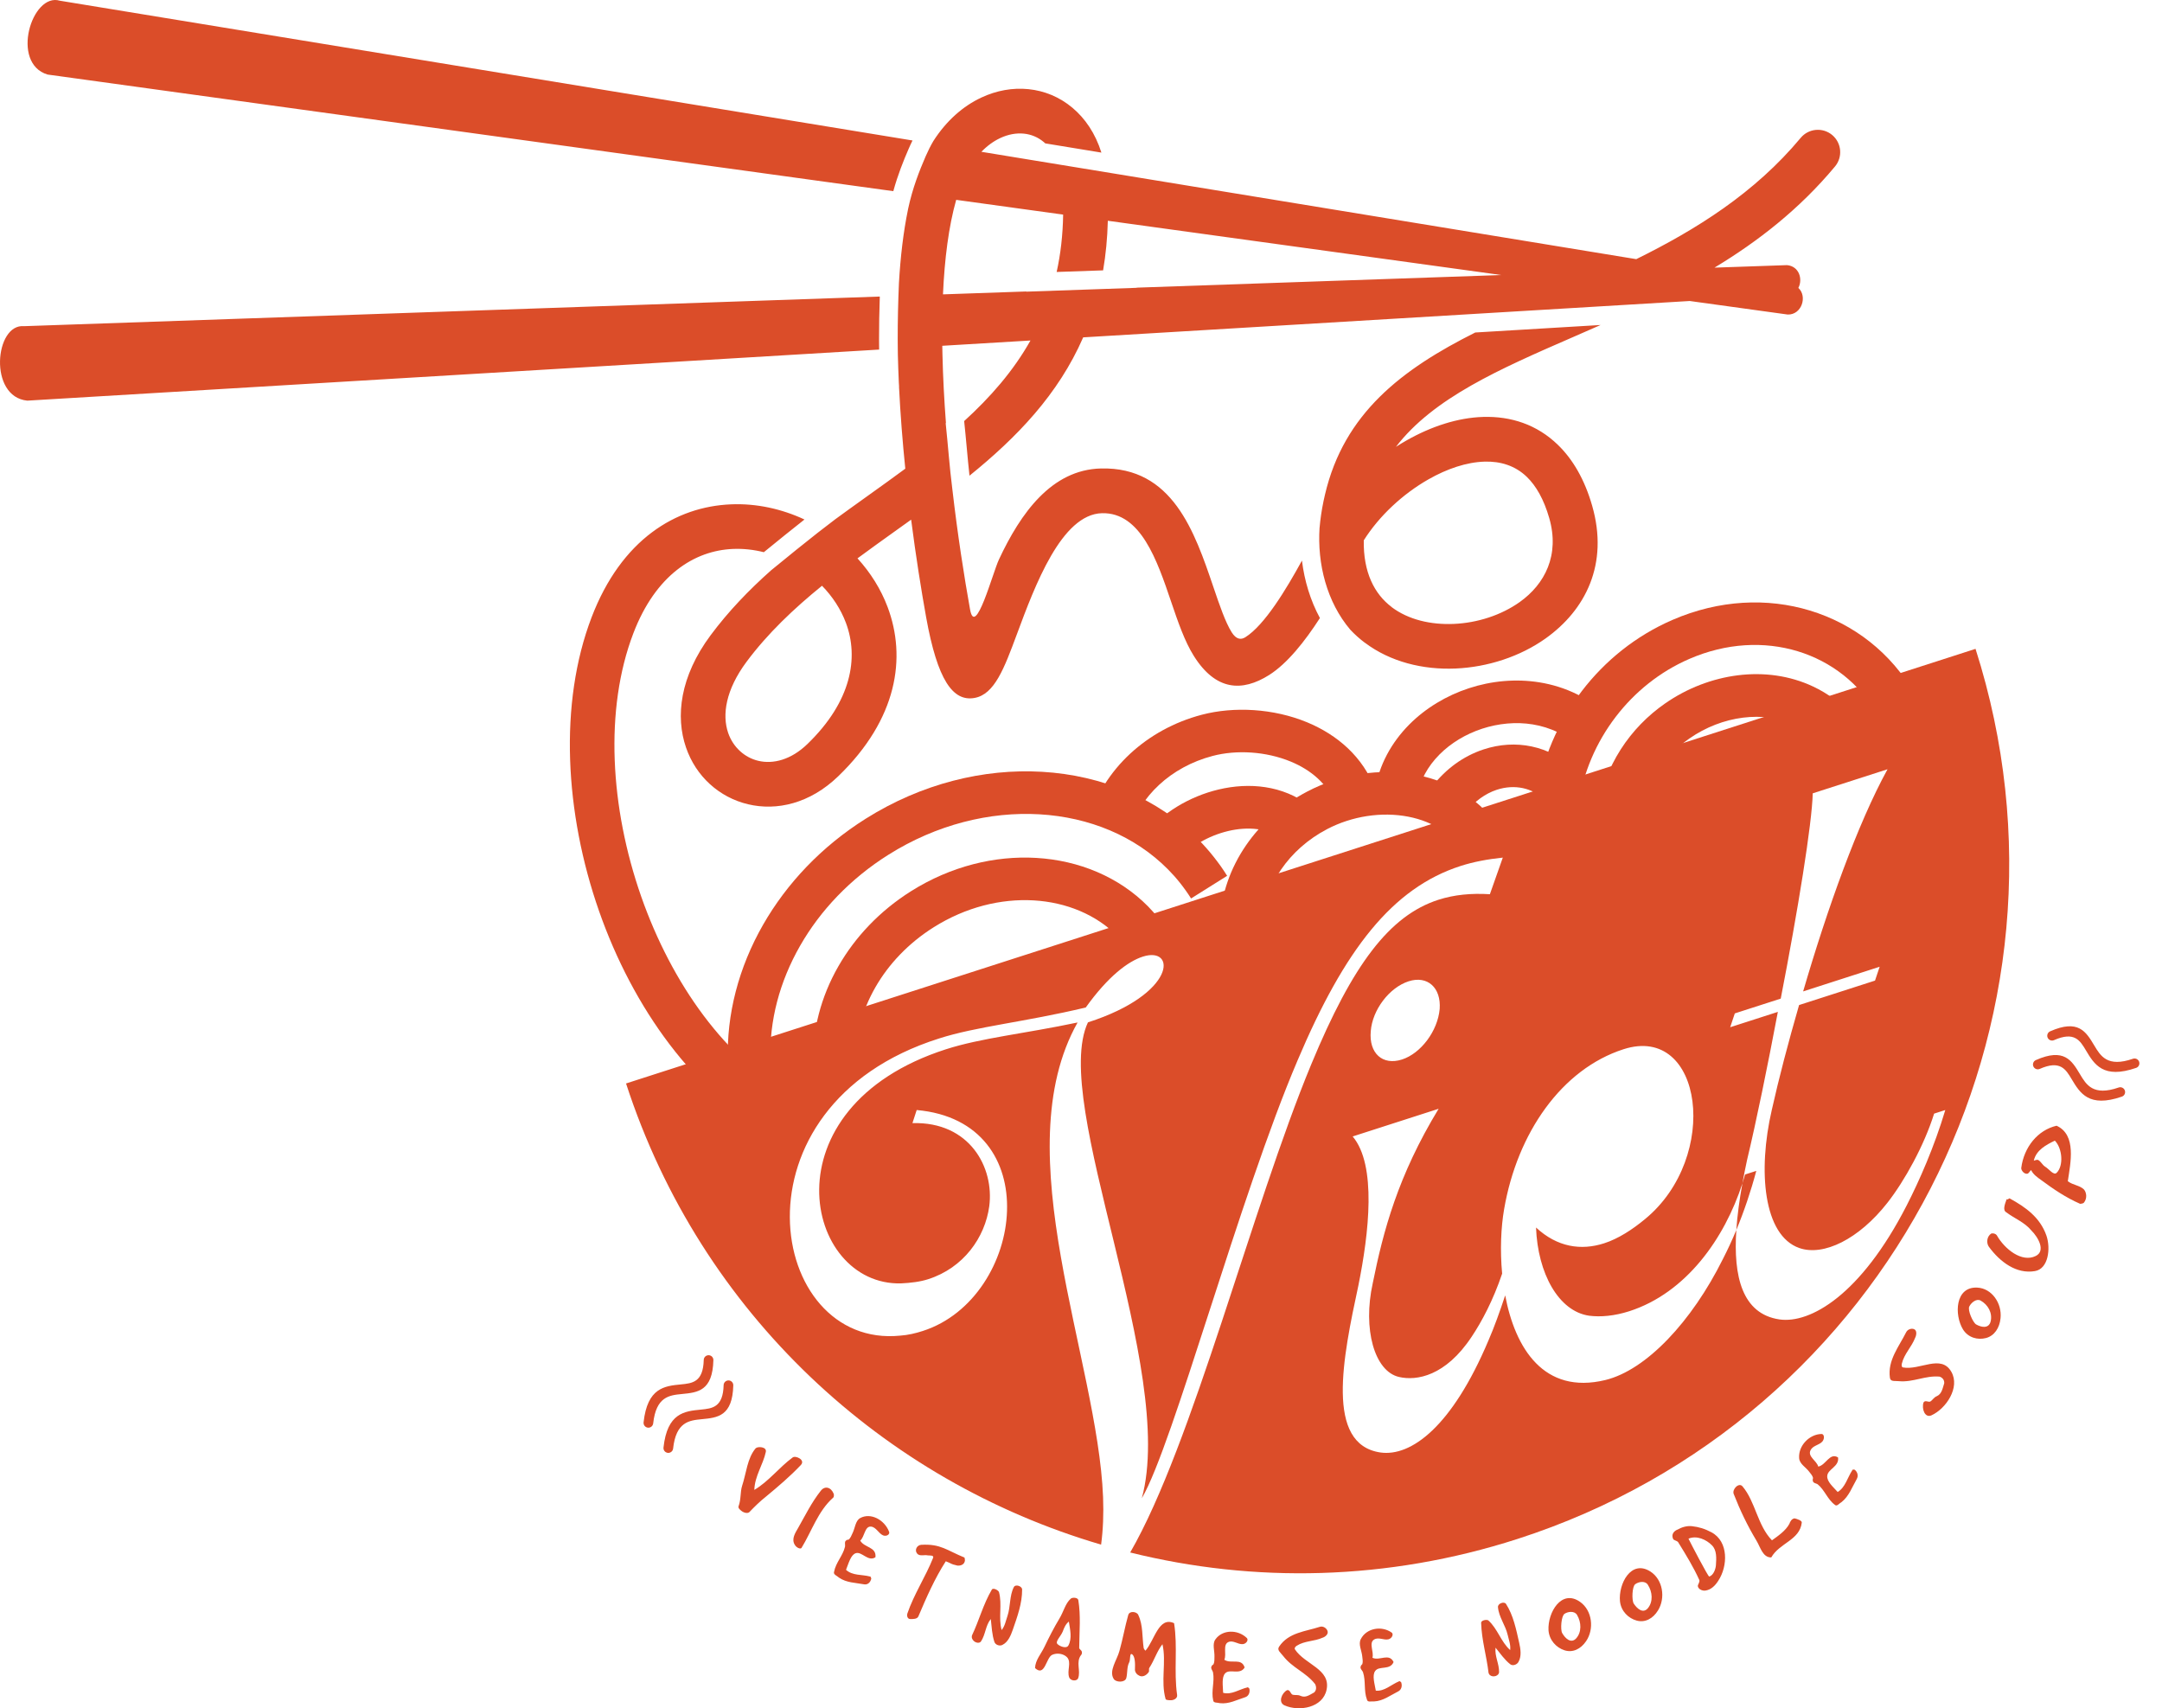<svg width="81" height="64" viewBox="0 0 81 64" fill="none" xmlns="http://www.w3.org/2000/svg">
<path d="M29.791 41.112C30.197 41.329 30.351 41.835 30.133 42.242C29.916 42.648 29.409 42.802 29.003 42.585C26.025 40.993 23.714 37.76 22.445 34.138C21.158 30.462 20.932 26.352 22.163 23.13C23.282 20.203 25.326 18.98 27.387 18.895C28.337 18.855 29.285 19.064 30.14 19.463C29.698 19.811 29.191 20.219 28.617 20.688C28.238 20.593 27.849 20.55 27.46 20.566C26.018 20.626 24.565 21.538 23.728 23.728C22.64 26.576 22.858 30.261 24.023 33.589C25.164 36.844 27.2 39.728 29.791 41.112ZM31.291 19.456C31.48 19.318 31.668 19.181 31.858 19.044L31.863 19.041C32.094 18.874 32.325 18.709 32.557 18.543C33.014 18.216 33.469 17.89 33.917 17.559C33.815 16.557 33.733 15.523 33.682 14.493H33.685L33.674 14.313L33.674 14.306C33.659 13.972 33.647 13.639 33.639 13.307L33.636 13.091C33.634 12.964 33.633 12.834 33.633 12.701C33.632 12.042 33.647 11.343 33.679 10.604C33.736 9.623 33.844 8.693 34.018 7.851V7.85L34.025 7.814C34.192 7.036 34.449 6.389 34.682 5.851C34.773 5.643 34.868 5.455 34.968 5.285C35.46 4.514 36.09 3.972 36.76 3.658C37.337 3.386 37.946 3.281 38.529 3.34C39.128 3.4 39.697 3.633 40.176 4.035C40.654 4.434 41.038 4.997 41.264 5.717L39.162 5.372C39.143 5.354 39.123 5.336 39.102 5.319C38.887 5.139 38.631 5.034 38.362 5.007C38.075 4.978 37.77 5.033 37.471 5.174C37.226 5.289 36.988 5.46 36.768 5.687L38.481 5.968L39.647 6.159L42.781 6.673L61.303 9.709C63.543 8.604 65.739 7.236 67.465 5.163C67.761 4.809 68.289 4.762 68.644 5.058C68.998 5.355 69.045 5.882 68.749 6.237C67.413 7.841 65.861 9.045 64.234 10.027L66.952 9.933C67.412 9.976 67.547 10.466 67.376 10.787C67.724 11.101 67.502 11.799 66.978 11.784L63.307 11.277L61.719 11.372L56.976 11.656L40.582 12.639C39.648 14.781 38.094 16.388 36.322 17.822C36.248 17.141 36.196 16.462 36.123 15.778L36.12 15.778C37.098 14.887 37.96 13.908 38.607 12.757L35.303 12.955C35.305 13.059 35.306 13.163 35.309 13.267C35.328 14.122 35.375 14.991 35.44 15.852L35.43 15.853C35.518 16.68 35.574 17.502 35.68 18.328C35.878 20.04 36.124 21.612 36.343 22.83C36.539 23.925 37.192 21.459 37.425 20.963C38.24 19.22 39.398 17.597 41.246 17.551C43.928 17.485 44.755 19.917 45.461 21.995C45.692 22.676 45.908 23.31 46.146 23.689C46.314 23.955 46.489 23.979 46.657 23.874C47.379 23.42 48.189 22.079 48.778 21.002C48.871 21.757 49.093 22.494 49.451 23.155C48.889 24.026 48.231 24.859 47.544 25.292C46.539 25.924 45.552 25.885 44.728 24.576C44.38 24.022 44.135 23.303 43.873 22.532C43.351 20.993 42.738 19.191 41.287 19.227C39.768 19.264 38.772 21.944 38.096 23.767C37.623 25.04 37.261 26.014 36.512 26.148C35.702 26.294 35.123 25.485 34.698 23.125C34.515 22.108 34.314 20.85 34.136 19.469L33.526 19.906C33.057 20.242 32.589 20.577 32.126 20.919C32.612 21.452 33.002 22.07 33.256 22.746C33.963 24.631 33.629 26.933 31.408 29.08C30.342 30.11 29.097 30.387 28.023 30.131C27.489 30.004 27 29.744 26.598 29.378C26.201 29.017 25.888 28.549 25.701 28.003C25.303 26.846 25.473 25.348 26.622 23.801C27.292 22.9 28.059 22.105 28.883 21.372C29.57 20.808 30.154 20.338 30.634 19.961C30.878 19.771 31.097 19.602 31.291 19.456ZM32.937 13.097L1.024 15.01C-0.444 14.871 -0.195 12.116 0.9 12.22L32.962 11.11C32.943 11.678 32.933 12.21 32.934 12.705C32.934 12.838 32.936 12.969 32.937 13.097ZM33.468 7.162L1.782 2.793C0.378 2.37 1.192 -0.29 2.24 0.026L34.188 5.263C34.138 5.363 34.09 5.466 34.043 5.575C33.845 6.031 33.635 6.556 33.468 7.162ZM59.967 12.176C59.618 12.329 59.273 12.48 58.931 12.63C56.201 13.818 53.707 14.905 52.299 16.741C52.428 16.657 52.56 16.578 52.692 16.503C53.616 15.977 54.614 15.648 55.568 15.62C56.602 15.59 57.579 15.9 58.37 16.669C58.92 17.203 59.365 17.951 59.651 18.948C60.282 21.142 59.394 22.859 57.908 23.918C56.95 24.6 55.735 24.994 54.536 25.046C53.312 25.099 52.087 24.796 51.137 24.08L51.136 24.082C50.941 23.935 50.758 23.772 50.59 23.593C49.711 22.558 49.347 21.126 49.438 19.763L49.44 19.76C49.467 19.451 49.513 19.129 49.583 18.791L49.584 18.784C49.602 18.7 49.62 18.616 49.641 18.53C50.354 15.48 52.528 13.832 55.271 12.457L59.967 12.176ZM41.505 8.271C41.489 8.927 41.428 9.545 41.328 10.129L39.588 10.189C39.735 9.526 39.819 8.812 39.831 8.04L35.824 7.487C35.541 8.487 35.388 9.705 35.329 11.028L38.45 10.92V10.927L42.587 10.783V10.777L56.247 10.304L41.505 8.271ZM31.692 23.333C31.498 22.817 31.188 22.346 30.797 21.945C29.738 22.805 28.761 23.73 27.967 24.797C27.189 25.844 27.048 26.78 27.281 27.459C27.375 27.73 27.53 27.963 27.729 28.143C27.922 28.319 28.156 28.444 28.411 28.504C28.966 28.636 29.637 28.467 30.248 27.877C31.904 26.277 32.181 24.638 31.692 23.333ZM53.519 17.958C52.547 18.511 51.665 19.338 51.094 20.244C51.073 21.444 51.495 22.258 52.14 22.743L52.141 22.747C52.762 23.215 53.602 23.412 54.463 23.375C55.35 23.337 56.242 23.05 56.938 22.555C57.879 21.884 58.442 20.797 58.043 19.41C57.841 18.708 57.552 18.205 57.206 17.869C56.772 17.447 56.218 17.277 55.622 17.295C54.947 17.314 54.216 17.561 53.519 17.958Z" fill="#DB4D29"/>
<path d="M27.766 56.596C27.868 56.682 28.007 56.709 28.073 56.653C28.275 56.442 28.467 56.253 28.7 56.068C29.151 55.693 29.59 55.324 30.003 54.888C30.189 54.693 29.805 54.52 29.698 54.603C29.196 54.971 28.794 55.507 28.261 55.819C28.275 55.303 28.591 54.868 28.691 54.399C28.738 54.201 28.394 54.18 28.311 54.26C27.994 54.635 27.963 55.184 27.803 55.668C27.73 55.897 27.768 56.167 27.671 56.43C27.646 56.496 27.718 56.556 27.766 56.596ZM29.906 57.237C29.796 57.429 29.646 57.649 29.771 57.867C29.837 57.99 29.993 58.047 30.029 57.993C30.412 57.366 30.649 56.612 31.211 56.113C31.252 56.085 31.244 56.002 31.237 55.969C31.135 55.711 30.902 55.657 30.752 55.85C30.405 56.289 30.17 56.773 29.906 57.237ZM31.938 57.445C31.901 57.52 31.868 57.623 31.794 57.681C31.765 57.69 31.723 57.686 31.712 57.707C31.622 57.748 31.675 57.877 31.658 57.949C31.576 58.293 31.316 58.533 31.248 58.89C31.215 58.994 31.358 59.033 31.434 59.106C31.719 59.301 32.043 59.294 32.376 59.357C32.499 59.378 32.608 59.298 32.643 59.142C32.633 59.114 32.62 59.052 32.594 59.064C32.291 58.981 31.945 59.04 31.696 58.813C31.793 58.576 31.871 58.257 32.057 58.192C32.286 58.11 32.523 58.525 32.799 58.342C32.842 57.947 32.385 57.992 32.229 57.719C32.397 57.573 32.394 57.172 32.634 57.194C32.825 57.214 32.915 57.447 33.083 57.522C33.214 57.575 33.349 57.485 33.31 57.386C33.134 56.928 32.612 56.664 32.23 56.873C32.048 56.967 32.035 57.256 31.938 57.445ZM34.096 60.657C34.208 60.659 34.366 60.662 34.409 60.554C34.708 59.849 35.017 59.142 35.434 58.493C35.691 58.59 35.575 58.586 35.872 58.655C36.004 58.666 36.139 58.608 36.152 58.459C36.144 58.43 36.149 58.36 36.129 58.351C35.478 58.087 35.245 57.833 34.515 57.876C34.352 57.886 34.253 58.075 34.361 58.204C34.452 58.319 34.642 58.24 34.766 58.273C34.834 58.279 35.001 58.261 34.959 58.365C34.674 59.082 34.242 59.724 33.992 60.458C33.972 60.521 33.99 60.652 34.096 60.657ZM36.416 61.378C36.475 61.543 36.687 61.595 36.753 61.496C36.926 61.235 36.921 60.901 37.12 60.656C37.153 60.937 37.165 61.248 37.257 61.518C37.297 61.63 37.462 61.683 37.561 61.623C37.766 61.522 37.87 61.273 37.945 61.057C38.114 60.567 38.298 60.069 38.294 59.549C38.291 59.422 38.043 59.34 37.983 59.462C37.816 59.785 37.863 60.197 37.745 60.542C37.682 60.722 37.652 60.916 37.526 61.071C37.4 60.606 37.553 60.11 37.427 59.645C37.397 59.572 37.206 59.473 37.159 59.555C36.835 60.106 36.685 60.704 36.415 61.272C36.41 61.289 36.403 61.337 36.416 61.378ZM39.687 60.647C39.484 60.983 39.298 61.348 39.133 61.695C39.005 61.965 38.79 62.19 38.778 62.494C39.152 62.841 39.19 62.102 39.42 61.998C39.601 61.914 39.85 61.953 39.981 62.093C40.152 62.284 39.966 62.592 40.057 62.842C40.112 62.984 40.345 62.994 40.392 62.876C40.499 62.6 40.298 62.273 40.502 62.006C40.528 61.989 40.542 61.93 40.532 61.883C40.51 61.808 40.418 61.782 40.433 61.722C40.439 61.11 40.495 60.532 40.4 59.953C40.383 59.84 40.169 59.842 40.116 59.894C39.911 60.074 39.849 60.383 39.687 60.647ZM39.816 61.124C39.867 60.988 39.923 60.848 40.045 60.752C40.092 61.053 40.172 61.384 40.027 61.649C39.955 61.779 39.702 61.681 39.617 61.593C39.524 61.497 39.746 61.303 39.816 61.124ZM43.88 63.699C43.986 63.694 44.118 63.626 44.101 63.504C43.972 62.603 44.13 61.7 43.987 60.812C43.411 60.548 43.256 61.451 42.92 61.836C42.901 61.852 42.867 61.779 42.849 61.752C42.786 61.321 42.828 60.889 42.648 60.509C42.606 60.382 42.317 60.331 42.269 60.509C42.143 60.955 42.067 61.404 41.941 61.85C41.846 62.201 41.535 62.594 41.725 62.9C41.806 63.034 42.149 63.046 42.197 62.868C42.245 62.691 42.214 62.451 42.305 62.282C42.359 62.177 42.315 61.916 42.411 61.976C42.527 62.049 42.53 62.321 42.522 62.529C42.508 62.623 42.58 62.726 42.657 62.764C42.792 62.859 42.953 62.768 43.037 62.644C43.065 62.601 43.032 62.529 43.06 62.486C43.251 62.195 43.343 61.863 43.552 61.6C43.706 62.276 43.476 62.98 43.672 63.663C43.69 63.689 43.784 63.702 43.88 63.699ZM45.5 62.072C45.496 62.157 45.507 62.267 45.464 62.353C45.441 62.375 45.401 62.392 45.4 62.415C45.335 62.496 45.434 62.587 45.447 62.659C45.511 63.008 45.372 63.348 45.452 63.703C45.464 63.812 45.607 63.779 45.705 63.809C46.04 63.849 46.329 63.688 46.653 63.586C46.772 63.547 46.839 63.423 46.809 63.266C46.788 63.246 46.752 63.196 46.733 63.219C46.427 63.289 46.14 63.507 45.825 63.421C45.818 63.16 45.761 62.836 45.903 62.689C46.077 62.507 46.455 62.767 46.631 62.472C46.512 62.096 46.119 62.354 45.87 62.182C45.963 61.971 45.801 61.612 46.026 61.517C46.207 61.444 46.379 61.611 46.561 61.598C46.7 61.583 46.785 61.438 46.712 61.367C46.371 61.039 45.797 61.049 45.536 61.419C45.409 61.59 45.511 61.856 45.5 62.072ZM48.075 62.042C48.424 62.492 48.922 62.648 49.271 63.094C49.322 63.195 49.327 63.322 49.236 63.407C49.075 63.49 48.916 63.625 48.723 63.534C48.627 63.487 48.533 63.515 48.437 63.495C48.346 63.472 48.339 63.293 48.219 63.322C48.013 63.435 47.88 63.785 48.126 63.892C48.674 64.135 49.564 63.98 49.701 63.304C49.861 62.528 48.889 62.366 48.513 61.79C48.489 61.739 48.535 61.689 48.581 61.659C48.88 61.466 49.23 61.502 49.557 61.354C49.65 61.326 49.788 61.216 49.731 61.091C49.689 60.989 49.561 60.91 49.446 60.949C48.91 61.125 48.277 61.159 47.923 61.69C47.833 61.822 47.97 61.906 48.075 62.042ZM51.038 62.062C51.045 62.147 51.071 62.252 51.04 62.346C51.021 62.371 50.984 62.395 50.986 62.418C50.933 62.508 51.043 62.582 51.066 62.651C51.177 62.985 51.087 63.344 51.215 63.681C51.241 63.787 51.379 63.731 51.48 63.744C51.816 63.728 52.079 63.522 52.386 63.367C52.498 63.309 52.547 63.175 52.495 63.025C52.472 63.008 52.43 62.965 52.415 62.991C52.122 63.111 51.868 63.373 51.545 63.34C51.502 63.084 51.401 62.772 51.521 62.604C51.668 62.395 52.078 62.589 52.211 62.268C52.042 61.916 51.689 62.236 51.419 62.108C51.482 61.883 51.272 61.554 51.481 61.425C51.65 61.322 51.843 61.459 52.021 61.416C52.156 61.379 52.221 61.221 52.138 61.163C51.757 60.895 51.19 61 50.983 61.409C50.881 61.6 51.019 61.846 51.038 62.062ZM55.825 62.762C55.958 62.861 56.16 62.773 56.163 62.651C56.17 62.328 55.994 62.056 56.031 61.73C56.203 61.941 56.374 62.191 56.589 62.356C56.68 62.423 56.844 62.364 56.895 62.254C57.011 62.042 56.968 61.773 56.917 61.549C56.803 61.041 56.697 60.516 56.423 60.09C56.355 59.987 56.109 60.073 56.122 60.211C56.152 60.581 56.404 60.892 56.485 61.248C56.527 61.436 56.603 61.615 56.579 61.82C56.235 61.515 56.103 61.011 55.759 60.707C55.696 60.666 55.488 60.703 55.491 60.799C55.511 61.454 55.696 62.039 55.769 62.675C55.774 62.693 55.793 62.736 55.825 62.762ZM58.015 61.074C58.041 61.448 58.304 61.726 58.611 61.827C58.918 61.928 59.224 61.784 59.424 61.486C59.731 61.037 59.66 60.339 59.198 60.014C58.499 59.521 57.981 60.417 58.015 61.074ZM58.526 61.18C58.457 61.052 58.491 60.539 58.617 60.46C58.74 60.377 58.985 60.342 59.082 60.499C59.252 60.783 59.262 61.155 59.046 61.388C58.854 61.587 58.64 61.381 58.526 61.18ZM60.693 59.995C60.735 60.368 61.011 60.631 61.322 60.716C61.633 60.8 61.932 60.641 62.119 60.332C62.405 59.868 62.303 59.175 61.828 58.874C61.107 58.419 60.629 59.342 60.693 59.995ZM61.207 60.075C61.132 59.951 61.144 59.436 61.266 59.351C61.386 59.261 61.628 59.213 61.732 59.365C61.914 59.64 61.941 60.01 61.735 60.255C61.553 60.465 61.332 60.269 61.207 60.075ZM63.896 59.59C64.105 59.559 64.26 59.407 64.376 59.222C64.736 58.678 64.767 57.754 64.122 57.408C63.873 57.275 63.65 57.207 63.387 57.178C63.192 57.157 62.999 57.221 62.854 57.304C62.763 57.336 62.626 57.437 62.664 57.596C62.672 57.613 62.683 57.675 62.706 57.683C62.763 57.72 62.854 57.737 62.878 57.787C63.167 58.254 63.446 58.71 63.664 59.192C63.694 59.265 63.614 59.349 63.609 59.42C63.625 59.544 63.783 59.608 63.896 59.59ZM64.037 59.066C64.003 59.086 63.325 57.784 63.259 57.646C63.57 57.514 63.928 57.681 64.138 57.894C64.325 58.079 64.306 58.383 64.287 58.645C64.276 58.784 64.198 59.016 64.037 59.066ZM65.807 57.721C65.957 57.968 66.039 58.354 66.361 58.349C66.672 57.803 67.427 57.704 67.504 57.045C67.516 56.969 67.334 56.908 67.233 56.885C67.124 56.901 67.071 57.002 67.038 57.093C66.9 57.351 66.61 57.548 66.387 57.708C65.841 57.143 65.77 56.263 65.285 55.688C65.15 55.525 64.889 55.793 64.952 55.967C65.198 56.597 65.471 57.162 65.807 57.721ZM67.781 55.137C67.829 55.203 67.905 55.276 67.926 55.372C67.923 55.405 67.904 55.446 67.917 55.465C67.919 55.573 68.048 55.568 68.102 55.611C68.362 55.822 68.469 56.177 68.746 56.38C68.821 56.453 68.907 56.322 68.998 56.273C69.27 56.057 69.386 55.725 69.564 55.411C69.628 55.295 69.602 55.154 69.483 55.06C69.455 55.06 69.398 55.05 69.398 55.08C69.214 55.357 69.135 55.729 68.849 55.897C68.683 55.709 68.442 55.51 68.458 55.297C68.474 55.035 68.915 54.949 68.863 54.602C68.545 54.41 68.412 54.89 68.122 54.946C68.061 54.722 67.721 54.574 67.829 54.339C67.918 54.151 68.148 54.149 68.276 54.006C68.37 53.893 68.343 53.723 68.245 53.724C67.791 53.731 67.372 54.161 67.405 54.627C67.418 54.846 67.656 54.968 67.781 55.137ZM71.138 51.745C71.677 51.797 72.131 51.526 72.666 51.575C72.767 51.608 72.852 51.695 72.841 51.825C72.78 52.008 72.754 52.225 72.558 52.31C72.459 52.35 72.411 52.442 72.33 52.502C72.25 52.555 72.13 52.433 72.064 52.546C71.989 52.786 72.119 53.137 72.363 53.025C72.909 52.777 73.444 51.982 73.108 51.395C72.723 50.72 71.927 51.351 71.29 51.23C71.24 51.212 71.241 51.142 71.254 51.084C71.343 50.717 71.615 50.474 71.753 50.118C71.801 50.026 71.829 49.841 71.709 49.796C71.613 49.757 71.471 49.799 71.414 49.914C71.145 50.452 70.717 50.962 70.805 51.611C70.825 51.774 70.976 51.728 71.138 51.745ZM73.544 49.807C73.739 50.117 74.094 50.211 74.406 50.129C74.718 50.047 74.915 49.754 74.951 49.386C75.009 48.83 74.627 48.266 74.078 48.24C73.247 48.199 73.212 49.259 73.544 49.807ZM74.034 49.618C73.915 49.545 73.709 49.083 73.781 48.946C73.85 48.806 74.045 48.641 74.201 48.724C74.479 48.876 74.659 49.19 74.579 49.512C74.505 49.789 74.225 49.728 74.034 49.618ZM76.235 47.622C76.748 47.54 76.833 46.768 76.671 46.295C76.432 45.605 75.882 45.223 75.3 44.902C75.264 44.875 75.233 44.966 75.18 44.926C75.112 45.115 75.023 45.34 75.166 45.419C75.478 45.655 75.85 45.788 76.11 46.105C76.361 46.353 76.654 46.867 76.268 47.056C75.75 47.312 75.105 46.8 74.811 46.28C74.749 46.204 74.671 46.203 74.607 46.212C74.433 46.321 74.413 46.569 74.513 46.709C74.935 47.285 75.548 47.738 76.235 47.622ZM76.479 44.215C76.934 44.552 77.399 44.868 77.935 45.102C77.968 45.096 78.022 45.096 78.068 45.065C78.202 44.909 78.178 44.684 78.077 44.564C77.912 44.404 77.665 44.404 77.471 44.254C77.572 43.571 77.807 42.517 77.05 42.175C76.34 42.34 75.826 42.982 75.727 43.758C75.717 43.843 75.843 44.012 75.975 43.968C76.02 43.937 76.054 43.871 76.096 43.837C76.177 44.005 76.338 44.114 76.479 44.215ZM76.623 43.71C76.522 43.648 76.474 43.528 76.369 43.463C76.305 43.425 76.186 43.503 76.198 43.478C76.289 43.086 76.66 42.891 76.986 42.734C77.271 43.026 77.318 43.68 77.053 43.939C76.943 44.05 76.774 43.802 76.623 43.71Z" fill="#DB4D29"/>
<path d="M76.954 38.969C76.863 39.009 76.756 38.968 76.716 38.877C76.676 38.785 76.718 38.679 76.808 38.639C77.866 38.172 78.153 38.652 78.46 39.165C78.7 39.567 78.957 39.997 79.913 39.666C80.007 39.634 80.11 39.684 80.143 39.778C80.175 39.873 80.126 39.976 80.031 40.008C78.796 40.435 78.462 39.875 78.149 39.351C77.927 38.979 77.719 38.632 76.954 38.969ZM76.42 40.046C76.328 40.087 76.222 40.045 76.181 39.954C76.141 39.862 76.183 39.756 76.274 39.716C77.332 39.249 77.618 39.729 77.925 40.242C78.165 40.644 78.422 41.074 79.378 40.743C79.472 40.711 79.576 40.761 79.608 40.855C79.641 40.95 79.591 41.053 79.496 41.085C78.262 41.512 77.927 40.952 77.614 40.428C77.392 40.056 77.184 39.709 76.42 40.046Z" fill="#DB4D29"/>
<path d="M27.111 51.893C27.114 51.793 27.197 51.715 27.297 51.717C27.397 51.719 27.475 51.802 27.473 51.902C27.443 53.058 26.887 53.113 26.291 53.17C25.825 53.216 25.328 53.265 25.218 54.271C25.207 54.37 25.118 54.442 25.018 54.431C24.919 54.42 24.848 54.331 24.858 54.232C24.999 52.934 25.648 52.87 26.256 52.811C26.687 52.768 27.09 52.728 27.111 51.893ZM26.366 50.949C26.368 50.849 26.451 50.771 26.551 50.773C26.651 50.775 26.73 50.858 26.727 50.958C26.698 52.114 26.141 52.169 25.546 52.227C25.079 52.273 24.582 52.321 24.472 53.327C24.461 53.426 24.372 53.498 24.273 53.487C24.173 53.476 24.102 53.387 24.112 53.288C24.254 51.99 24.903 51.926 25.51 51.867C25.941 51.824 26.344 51.785 26.366 50.949Z" fill="#DB4D29"/>
<path d="M27.271 39.744C27.212 38.016 27.673 36.244 28.592 34.64C29.474 33.102 30.775 31.715 32.439 30.67C34.532 29.354 36.861 28.788 39.037 28.915C41.285 29.045 43.376 29.911 44.896 31.45C44.989 31.543 45.087 31.649 45.19 31.765C45.285 31.872 45.379 31.984 45.47 32.099C45.566 32.221 45.654 32.338 45.733 32.448C45.811 32.558 45.891 32.679 45.975 32.813L44.624 33.661C44.568 33.571 44.502 33.474 44.429 33.37C44.355 33.265 44.284 33.171 44.217 33.087C44.147 32.998 44.074 32.911 43.997 32.824C43.928 32.746 43.849 32.662 43.76 32.572C42.524 31.321 40.805 30.615 38.947 30.508C37.088 30.4 35.091 30.887 33.288 32.021C31.851 32.924 30.731 34.114 29.978 35.43C29.206 36.777 28.818 38.255 28.867 39.688L27.271 39.744Z" fill="#DB4D29"/>
<path d="M30.468 39.842C30.426 38.608 30.755 37.344 31.41 36.202C32.036 35.109 32.959 34.126 34.138 33.385C35.622 32.452 37.274 32.051 38.82 32.141C40.426 32.234 41.921 32.855 43.01 33.956C43.075 34.022 43.146 34.098 43.222 34.184C43.289 34.26 43.356 34.34 43.421 34.422L43.423 34.421C43.484 34.498 43.547 34.583 43.611 34.674C43.665 34.75 43.724 34.838 43.786 34.936L42.435 35.785C42.4 35.73 42.357 35.666 42.307 35.596C42.267 35.539 42.221 35.478 42.171 35.415L42.17 35.412C42.126 35.355 42.078 35.299 42.029 35.243C41.987 35.195 41.935 35.141 41.874 35.079C41.069 34.264 39.946 33.804 38.73 33.733C37.501 33.662 36.181 33.985 34.987 34.736C34.035 35.334 33.293 36.121 32.795 36.991C32.288 37.877 32.032 38.847 32.065 39.786L30.468 39.842Z" fill="#DB4D29"/>
<path d="M40.789 30.734C41.047 29.802 41.59 28.934 42.346 28.234C43.067 27.567 43.982 27.052 45.029 26.777C46.232 26.461 47.715 26.541 48.969 27.06C50.103 27.53 51.066 28.354 51.521 29.567L50.028 30.123C49.745 29.372 49.115 28.847 48.364 28.535C47.427 28.147 46.325 28.087 45.435 28.32C44.644 28.527 43.959 28.911 43.428 29.403C42.889 29.901 42.506 30.509 42.326 31.158L40.789 30.734Z" fill="#DB4D29"/>
<path d="M57.565 29.88C57.774 28.447 58.366 27.062 59.264 25.89C60.131 24.756 61.288 23.818 62.664 23.223C64.408 22.468 66.216 22.39 67.809 22.874C69.446 23.371 70.854 24.457 71.738 26.007C71.798 26.113 71.853 26.216 71.904 26.317C71.962 26.432 72.014 26.541 72.058 26.64C72.092 26.716 72.137 26.828 72.194 26.975C72.246 27.113 72.288 27.227 72.318 27.317L70.8 27.81C70.761 27.694 70.73 27.605 70.707 27.543C70.686 27.489 70.649 27.402 70.597 27.283C70.555 27.189 70.516 27.106 70.481 27.036C70.437 26.949 70.394 26.869 70.352 26.794C69.676 25.608 68.6 24.778 67.348 24.398C66.103 24.02 64.679 24.085 63.296 24.684C62.183 25.165 61.242 25.93 60.533 26.857C59.8 27.815 59.317 28.944 59.146 30.111L57.565 29.88Z" fill="#DB4D29"/>
<path d="M59.828 30.491C60.095 28.668 61.093 27.252 62.383 26.355C63.208 25.781 64.156 25.419 65.109 25.3C66.075 25.179 67.054 25.308 67.928 25.72C69.044 26.245 69.969 27.215 70.453 28.688L68.934 29.182C68.601 28.166 67.987 27.508 67.253 27.163C66.665 26.886 65.986 26.801 65.302 26.887C64.605 26.974 63.907 27.241 63.295 27.667C62.343 28.329 61.605 29.375 61.409 30.722L59.828 30.491Z" fill="#DB4D29"/>
<path d="M51.514 29.605C51.669 28.649 52.136 27.814 52.794 27.149C53.406 26.532 54.186 26.062 55.032 25.785C55.875 25.508 56.792 25.421 57.681 25.565C58.651 25.723 59.584 26.156 60.353 26.918L59.229 28.049C58.713 27.538 58.083 27.247 57.425 27.14C56.796 27.037 56.138 27.102 55.525 27.302C54.916 27.502 54.357 27.837 53.925 28.273C53.492 28.71 53.187 29.251 53.088 29.86L51.514 29.605Z" fill="#DB4D29"/>
<path d="M42.947 31.222L42.954 31.214C43.525 30.476 44.549 29.84 45.657 29.578C46.801 29.307 48.06 29.418 49.066 30.191L49.074 30.198L48.106 31.466L48.097 31.459C47.519 31.015 46.745 30.962 46.02 31.133C45.259 31.313 44.577 31.724 44.216 32.188L44.21 32.197L42.947 31.222Z" fill="#DB4D29"/>
<path d="M53.678 29.442C53.92 29.129 54.207 28.849 54.531 28.614C54.844 28.389 55.193 28.206 55.571 28.08C56.189 27.875 56.806 27.845 57.378 27.965C57.981 28.092 58.532 28.384 58.98 28.808L57.881 29.964C57.648 29.744 57.363 29.593 57.053 29.527C56.745 29.462 56.41 29.479 56.071 29.591C55.855 29.663 55.65 29.771 55.462 29.907C55.267 30.048 55.092 30.221 54.94 30.416L53.678 29.442Z" fill="#DB4D29"/>
<path d="M45.711 34.481C45.756 33.504 46.093 32.532 46.677 31.678C47.233 30.866 48.016 30.155 48.986 29.65L48.987 29.649C50.228 29.001 51.714 28.768 53.063 29.029C54.464 29.3 55.727 30.092 56.458 31.49L56.465 31.503L56.465 31.504L55.711 31.881L55.046 32.228C54.565 31.307 53.714 30.781 52.763 30.597C51.759 30.403 50.651 30.577 49.724 31.061L49.723 31.062C48.997 31.441 48.411 31.972 47.996 32.578C47.577 33.19 47.336 33.875 47.305 34.55L45.711 34.481Z" fill="#DB4D29"/>
<path d="M74.014 24.309L23.455 40.592C26.271 49.253 33.121 55.483 41.253 57.869C41.328 57.315 41.351 56.714 41.327 56.089C41.123 50.921 37.633 43.182 40.372 38.307C38.389 38.726 36.76 38.886 35.437 39.312C28.642 41.5 30.136 48.177 33.757 48.082C34.117 48.064 34.469 48.024 34.778 47.924C36.101 47.498 36.904 46.363 37.063 45.192C37.253 43.742 36.333 42.018 34.185 42.077L34.344 41.587C36.775 41.803 37.79 43.521 37.728 45.367C37.672 47.236 36.494 49.246 34.574 49.864C34.309 49.95 34.016 50.02 33.73 50.039C28.755 50.545 27.185 41.434 35.184 38.906C36.574 38.459 38.372 38.294 40.678 37.746C41.518 36.574 42.264 36.017 42.816 35.84C44.073 35.435 44.092 37.231 40.76 38.303C39.345 41.316 44.095 51.303 42.778 56.133C43.956 54.123 46.425 44.855 48.618 39.718C50.375 35.572 52.165 33.267 54.724 32.443C55.209 32.287 55.738 32.189 56.303 32.13L55.819 33.502C55.124 33.459 54.486 33.518 53.89 33.71C52.059 34.3 50.677 36.133 49.129 39.869C46.895 45.25 44.681 54.12 42.343 58.164C46.976 59.314 51.975 59.228 56.852 57.657C70.79 53.169 78.46 38.25 74.014 24.309ZM51.356 38.633C51.416 37.836 52.048 36.999 52.775 36.764C53.482 36.537 53.997 37.004 53.938 37.803C53.863 38.63 53.232 39.467 52.526 39.694C51.798 39.928 51.282 39.461 51.356 38.633ZM71.43 45.171C69.71 48.524 67.816 49.597 66.667 49.432C65.266 49.224 64.937 47.814 65.052 46.082C64.896 46.458 64.728 46.82 64.55 47.167C63.382 49.516 61.678 51.33 60.143 51.703C57.837 52.26 56.763 50.504 56.392 48.531C56.186 49.156 55.982 49.721 55.768 50.214C54.401 53.455 52.865 54.582 51.716 54.417C49.645 54.11 50.308 50.877 50.893 48.157C51.287 46.204 51.584 43.649 50.678 42.577L53.899 41.54C52.371 44.053 51.822 46.129 51.429 48.082C51.052 49.786 51.491 51.373 52.412 51.587C53.07 51.741 54.157 51.562 55.139 50.077C55.514 49.514 55.937 48.726 56.278 47.717C56.196 46.838 56.235 45.974 56.352 45.303C56.844 42.442 58.51 40.055 60.826 39.309C63.804 38.35 64.464 43.348 61.633 45.672C61.153 46.07 60.629 46.409 60.099 46.58C59.239 46.857 58.346 46.73 57.548 45.989C57.611 47.697 58.388 49.127 59.537 49.293C59.968 49.349 60.489 49.302 61.041 49.125C63.177 48.437 64.613 46.396 65.28 44.334C65.172 44.93 65.089 45.522 65.052 46.081C65.341 45.386 65.592 44.645 65.8 43.867L65.381 44.002C65.349 44.112 65.316 44.223 65.28 44.333C65.332 44.044 65.391 43.755 65.452 43.468C65.805 41.991 66.221 39.958 66.608 37.91L64.822 38.485L64.995 37.967L66.716 37.413C67.358 34.114 67.889 30.85 67.915 29.722L70.717 28.82C69.597 30.86 68.458 34.052 67.555 37.143L70.422 36.219L70.248 36.738L67.403 37.654C67 39.049 66.65 40.38 66.38 41.587C65.851 43.875 66.068 46.288 67.412 46.757C68.318 47.074 69.644 46.427 70.713 45.061C71.352 44.247 72.091 42.913 72.462 41.722L72.881 41.587C72.471 42.96 71.909 44.237 71.43 45.171Z" fill="#DB4D29"/>
</svg>
